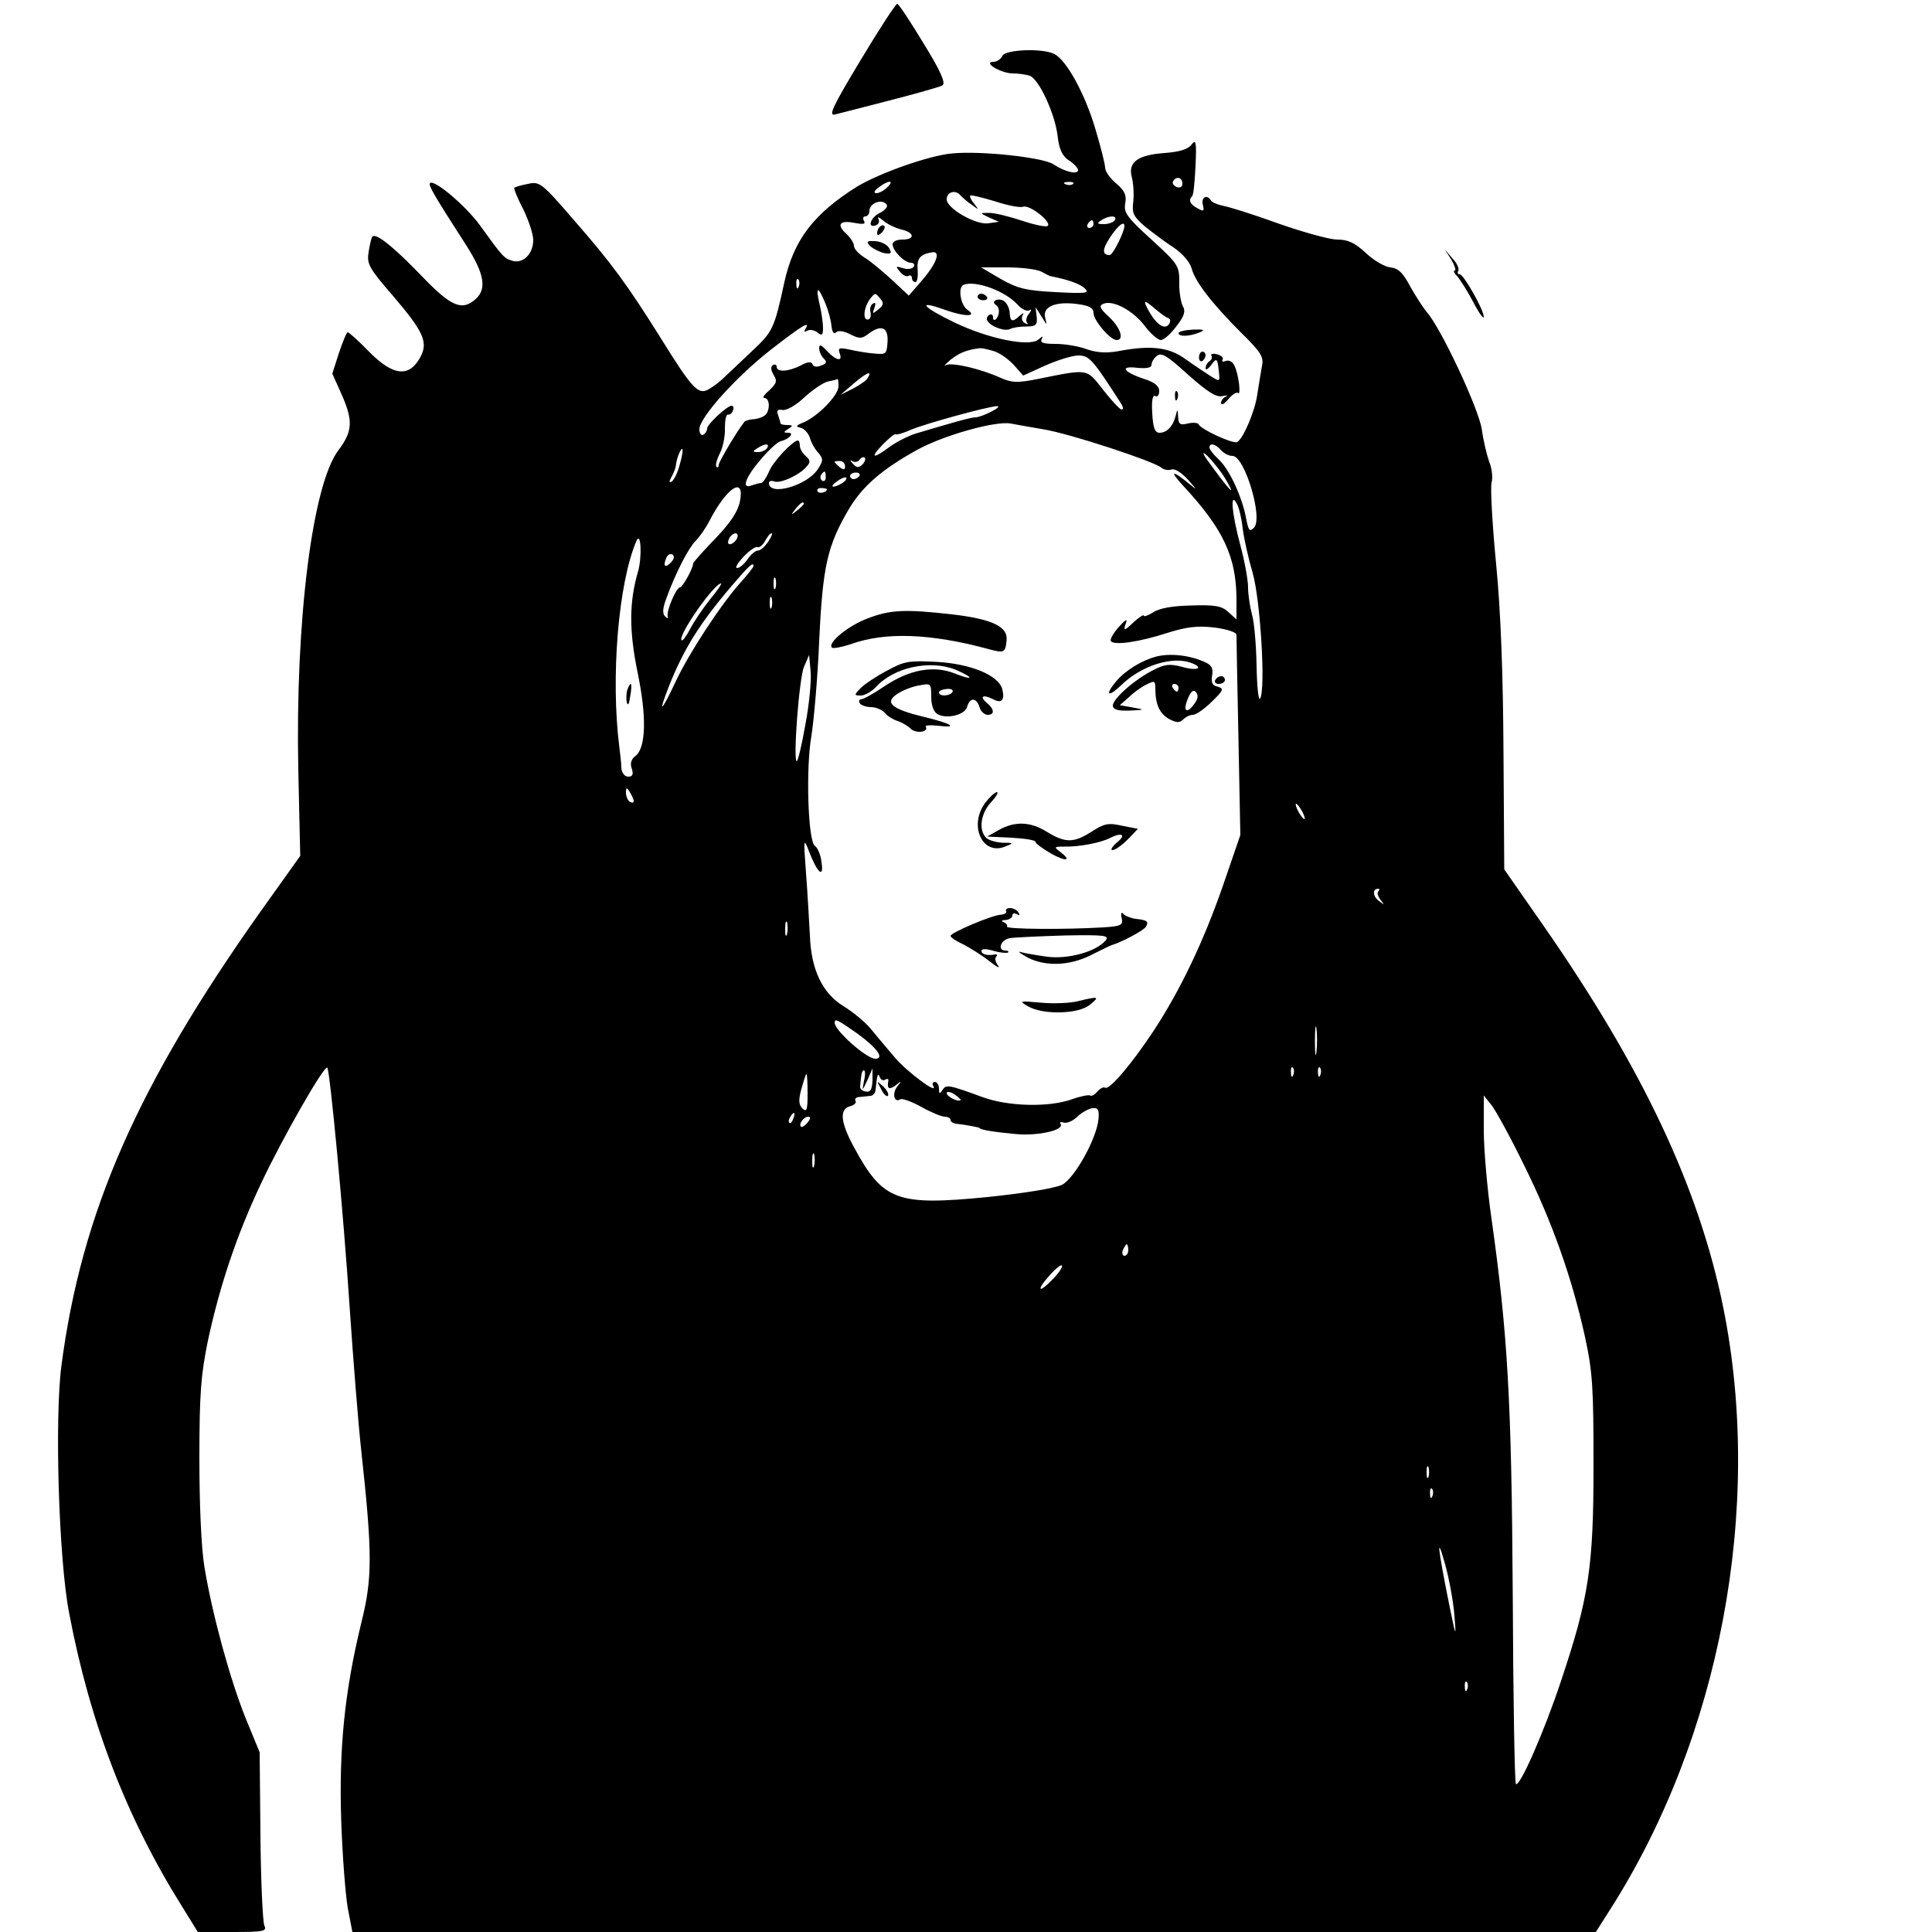 <?xml version="1.0" standalone="no"?>
<!DOCTYPE svg PUBLIC "-//W3C//DTD SVG 20010904//EN"
 "http://www.w3.org/TR/2001/REC-SVG-20010904/DTD/svg10.dtd">
<svg version="1.0" xmlns="http://www.w3.org/2000/svg"
 width="500pt" height="500pt" viewBox="0 0 500 500"
 preserveAspectRatio="xMidYMid meet">
<g transform="translate(0,500) scale(0.1,-0.1)"
fill="#000000" stroke="none">
<path d="M2227 4844 c-74 -123 -84 -145 -65 -140 13 3 77 20 144 37 66 17 126
34 133 38 9 6 -4 36 -49 109 -34 56 -64 102 -68 102 -4 0 -47 -66 -95 -146z"/>
<path d="M2594 4855 c-4 -8 -14 -15 -23 -15 -29 -1 20 -30 50 -30 15 0 35 -3
44 -6 24 -9 65 -98 72 -155 4 -36 12 -52 29 -64 13 -8 24 -20 24 -25 0 -13
-34 -5 -64 15 -28 18 -187 35 -261 28 -60 -5 -189 -51 -247 -86 -112 -70 -164
-138 -188 -247 -26 -120 -30 -128 -82 -177 -28 -26 -61 -58 -73 -69 -12 -12
-31 -26 -42 -32 -26 -14 -41 1 -123 133 -87 139 -128 195 -227 308 -81 94 -87
98 -117 91 -17 -3 -33 -8 -35 -10 -2 -1 8 -27 23 -55 14 -29 26 -65 26 -80 0
-36 -26 -62 -54 -54 -22 7 -24 9 -84 92 -37 51 -119 120 -129 109 -5 -5 8 -28
95 -163 45 -71 52 -110 24 -136 -36 -33 -64 -21 -140 58 -72 75 -118 112 -128
103 -3 -3 -7 -21 -10 -40 -5 -31 0 -41 65 -116 76 -89 89 -117 70 -154 -29
-56 -71 -52 -134 12 -27 28 -52 50 -55 50 -3 0 -13 -24 -23 -54 l-17 -53 26
-58 c28 -65 26 -92 -10 -140 -68 -89 -112 -445 -104 -828 l5 -222 -102 -143
c-319 -450 -464 -779 -516 -1176 -18 -137 -7 -503 20 -641 54 -285 149 -531
294 -762 l39 -63 90 0 c82 0 89 2 82 17 -4 10 -9 115 -10 233 l-2 215 -37 90
c-40 100 -86 268 -106 390 -8 48 -13 159 -13 280 0 168 4 217 22 305 31 144
75 275 138 408 54 115 163 306 171 299 7 -8 42 -378 58 -622 9 -132 22 -298
30 -370 29 -267 29 -329 0 -445 -43 -177 -58 -324 -52 -510 3 -91 11 -193 17
-228 l12 -62 1609 0 1609 0 35 55 c287 448 399 1043 295 1560 -63 312 -209
621 -468 993 l-99 142 -2 303 c-1 200 -7 364 -19 487 -10 102 -15 196 -12 210
4 14 1 39 -6 55 -6 17 -15 54 -19 83 -7 52 -106 264 -143 305 -9 11 -28 40
-42 65 -19 36 -31 48 -52 50 -16 2 -44 19 -64 38 -28 26 -46 34 -73 34 -20 0
-88 19 -151 41 -63 23 -127 43 -143 46 -15 3 -30 9 -33 14 -10 17 -26 9 -21
-11 4 -17 2 -18 -14 -9 -19 10 -24 21 -14 31 4 3 7 38 9 79 3 61 1 70 -10 55
-9 -12 -30 -19 -70 -22 -70 -5 -95 -24 -85 -62 4 -15 6 -43 4 -63 -4 -31 0
-39 30 -65 20 -16 53 -41 75 -55 23 -16 42 -38 46 -54 9 -34 52 -90 129 -167
50 -49 58 -62 53 -85 -3 -16 -8 -48 -12 -73 -6 -44 -36 -114 -52 -124 -10 -6
-95 33 -100 46 -2 4 -15 5 -28 2 -20 -5 -24 -2 -25 17 -1 21 -2 21 -6 4 -7
-28 -23 -45 -42 -45 -12 0 -17 12 -19 51 -2 33 1 48 8 44 5 -3 10 2 10 13 0
13 -12 23 -41 32 -53 18 -62 34 -15 28 23 -2 36 0 36 8 0 6 6 17 14 23 12 10
27 0 81 -49 51 -45 73 -59 89 -55 11 2 15 2 9 -1 -7 -3 -13 -11 -13 -17 1 -7
9 -2 19 10 10 12 21 19 25 16 8 -8 2 47 -9 70 -4 10 -14 16 -22 13 -8 -3 -12
-2 -9 3 3 5 -3 11 -14 14 -11 3 -18 1 -15 -3 3 -5 1 -11 -5 -15 -5 -3 -10 -11
-10 -18 0 -6 7 -2 15 9 14 19 16 18 20 -23 2 -21 1 -21 -24 -5 -14 9 -44 29
-65 44 -42 30 -90 35 -173 19 -28 -5 -54 -4 -80 5 -21 8 -57 14 -81 14 -32 0
-41 3 -36 13 5 8 3 8 -9 -2 -24 -19 -128 2 -216 44 -85 41 -100 60 -25 33 50
-18 85 -18 58 0 -18 12 -26 59 -10 65 31 12 108 -16 140 -52 10 -11 24 -18 30
-14 6 4 6 0 -1 -9 -7 -8 -9 -19 -5 -23 4 -5 1 -5 -6 -1 -7 4 -9 13 -6 19 5 8
3 8 -7 0 -19 -18 -25 -16 -26 9 -1 11 -8 25 -15 29 -14 9 -35 0 -21 -10 5 -3
9 -11 8 -18 0 -16 -15 -30 -15 -14 0 7 -5 9 -10 6 -6 -4 -8 -11 -4 -16 9 -15
47 -28 59 -20 6 3 24 6 40 6 26 0 30 4 28 25 l-3 25 16 -25 c14 -23 14 -23 9
-3 -8 29 26 44 84 36 30 -4 41 -10 41 -23 0 -19 43 -70 60 -70 20 0 10 32 -20
60 -24 22 -27 29 -14 34 25 10 77 -18 107 -58 15 -20 34 -36 41 -36 8 0 26 16
40 35 21 27 25 39 17 53 -5 10 -10 38 -9 62 0 42 -3 47 -72 110 -64 58 -72 70
-68 93 4 22 -1 33 -23 52 -16 13 -29 32 -29 41 0 10 -12 56 -26 103 -27 90
-74 175 -105 191 -30 16 -129 12 -135 -5z m466 -330 c0 -9 -6 -12 -15 -9 -8 4
-12 10 -9 15 8 14 24 10 24 -6z m-764 -10 c-8 -8 -21 -15 -28 -15 -8 1 -6 6 6
15 26 20 42 19 22 0z m481 9 c-3 -3 -12 -4 -19 -1 -8 3 -5 6 6 6 11 1 17 -2
13 -5z m-262 -54 c19 -14 19 -14 6 3 -8 9 -12 19 -10 21 2 2 31 -5 64 -15 33
-11 66 -17 73 -14 17 6 76 -41 63 -50 -6 -3 -37 4 -70 15 -33 11 -71 20 -83
19 -23 0 -23 0 2 -12 l25 -11 -28 -4 c-33 -4 -107 39 -107 62 0 19 22 26 35
11 6 -6 19 -18 30 -25z m-220 0 c3 -5 -5 -15 -18 -21 -24 -11 -34 -41 -10 -32
7 3 10 10 6 17 -3 6 2 4 13 -5 10 -9 31 -19 47 -23 34 -8 36 -26 2 -26 -14 0
-25 -5 -25 -12 0 -17 31 -48 47 -48 8 0 11 -5 8 -10 -4 -6 -16 -8 -28 -4 -19
6 -20 5 -8 -9 7 -9 17 -14 22 -11 5 3 9 0 9 -5 0 -6 4 -11 9 -11 5 0 7 14 6
30 -3 31 6 42 37 47 24 4 12 -29 -27 -74 l-33 -38 -44 41 c-24 22 -55 48 -70
57 -16 10 -28 23 -28 31 0 7 -9 21 -20 31 -26 24 -17 36 22 28 22 -4 29 -3 24
5 -4 7 -2 12 3 12 6 0 11 6 11 14 0 21 34 33 45 16z m590 -40 c-3 -5 -16 -10
-28 -10 -18 0 -19 2 -7 10 20 13 43 13 35 0z m-55 -10 c0 -5 -5 -10 -11 -10
-5 0 -7 5 -4 10 3 6 8 10 11 10 2 0 4 -4 4 -10z m80 -5 c0 -15 -30 -75 -38
-75 -20 0 -20 14 1 46 20 30 37 44 37 29z m-215 -118 c11 -6 22 -12 25 -12 42
-8 77 -20 88 -32 12 -12 2 -13 -76 -9 -76 4 -98 9 -142 34 l-51 30 68 0 c37 0
77 -5 88 -11z m-628 -39 c-3 -8 -6 -5 -6 6 -1 11 2 17 5 13 3 -3 4 -12 1 -19z
m69 -43 c8 -19 15 -46 16 -60 2 -15 6 -21 12 -15 5 5 19 4 36 -5 24 -12 30
-12 46 0 34 26 53 19 51 -19 -2 -32 -4 -34 -33 -31 -17 1 -46 6 -64 10 -28 6
-32 5 -27 -9 9 -23 -9 -20 -33 6 -15 16 -20 18 -20 7 0 -8 5 -20 12 -27 9 -9
7 -13 -7 -18 -11 -5 -20 -3 -22 3 -3 8 -13 7 -31 -3 -32 -16 -62 -18 -62 -3 0
5 -4 7 -10 4 -6 -4 -5 -13 2 -25 10 -16 8 -22 -11 -40 -13 -11 -19 -20 -13
-20 16 0 15 -37 0 -46 -7 -5 -21 -9 -30 -9 -10 -1 -19 -4 -21 -6 -22 -28 -67
-105 -67 -112 0 -6 -3 -8 -6 -5 -3 4 1 19 9 35 8 15 14 45 13 65 0 20 3 36 8
35 5 -1 11 4 13 11 3 6 1 12 -4 12 -12 -1 -63 -48 -63 -59 0 -5 -4 -13 -10
-16 -5 -3 -10 3 -10 14 0 30 94 135 185 206 81 63 104 77 89 53 -4 -7 -3 -8 5
-4 6 4 18 2 26 -4 12 -10 15 -8 15 11 0 13 -4 41 -9 62 -11 47 -4 48 15 2z
m143 11 c9 -10 7 -17 -6 -27 -15 -12 -16 -12 -10 4 4 12 3 16 -4 11 -6 -3 -9
-14 -6 -23 2 -10 -1 -18 -8 -18 -13 0 -9 34 8 55 12 15 12 15 26 -2z m710 -25
c13 -11 28 -22 34 -24 6 -2 7 -8 3 -15 -10 -16 -30 -5 -50 28 -20 35 -17 37
13 11z m-413 -111 c15 -6 37 -22 50 -37 l22 -25 57 26 c32 14 70 26 86 26 28
0 37 -10 112 -127 4 -7 4 -13 0 -13 -5 0 -26 23 -48 51 -44 56 -36 55 -170 28
-51 -10 -66 -10 -95 3 -53 24 -127 41 -142 33 -7 -4 -2 2 12 14 23 18 42 26
77 30 6 0 24 -4 39 -9z m-331 -69 c-3 -6 -21 -18 -38 -27 l-32 -16 35 30 c34
29 49 34 35 13z m-75 -21 c0 -23 -53 -77 -90 -93 -20 -8 -22 -11 -8 -14 9 -2
20 -14 24 -26 3 -12 13 -30 22 -39 13 -16 13 -20 -2 -43 -28 -42 -126 -70
-126 -35 0 5 6 7 14 4 16 -6 66 17 84 39 10 11 9 17 -3 27 -8 7 -15 19 -15 26
0 8 -2 14 -5 14 -13 0 -65 -55 -75 -81 -7 -16 -16 -29 -20 -29 -5 0 -15 -3
-24 -6 -28 -11 -18 19 22 66 21 25 44 46 52 48 22 5 37 22 20 22 -13 0 -13 2
0 10 13 8 12 10 -2 10 -10 0 -18 2 -18 4 0 2 -3 12 -6 21 -5 13 -2 16 11 14
10 -2 35 12 57 33 22 20 50 39 62 41 11 2 22 5 24 6 1 0 2 -8 2 -19z m396 -65
c-15 -8 -34 -15 -41 -15 -12 0 -58 -13 -155 -42 -19 -6 -49 -21 -67 -34 -44
-33 -53 -30 -18 6 16 16 30 28 33 26 2 -2 20 3 40 12 38 16 195 59 222 61 8 0
2 -6 -14 -14z m134 -46 c68 -11 284 -82 305 -99 7 -6 19 -8 27 -5 8 3 26 -8
43 -27 23 -26 24 -28 5 -12 -46 38 -55 37 -19 -2 105 -113 138 -184 139 -293
l0 -54 -21 19 c-17 16 -35 19 -96 17 -49 -1 -83 -7 -99 -18 -13 -8 -24 -12
-24 -8 0 3 -12 -4 -27 -18 -23 -22 -26 -22 -20 -4 6 15 1 13 -18 -8 -14 -16
-23 -32 -20 -36 7 -12 72 -3 146 21 51 16 78 19 122 14 31 -4 57 -12 57 -19 0
-6 2 -125 5 -264 l5 -254 -45 -131 c-50 -144 -110 -270 -179 -375 -56 -85
-115 -155 -126 -148 -4 3 -13 -2 -20 -10 -7 -8 -15 -13 -19 -10 -4 2 -25 -2
-47 -10 -59 -21 -165 -19 -232 6 -88 32 -93 33 -103 18 -7 -11 -9 -10 -9 4 0
9 -5 17 -11 17 -5 0 -7 -5 -4 -10 16 -26 -68 36 -99 73 -20 23 -48 57 -63 75
-15 18 -47 44 -70 58 -54 33 -84 94 -87 183 -2 36 -6 109 -10 161 -7 91 -6 93
8 56 21 -55 39 -71 32 -27 -2 19 -10 37 -17 42 -18 11 -24 201 -9 285 6 38 16
148 20 244 9 194 21 247 76 341 36 61 86 104 178 155 67 37 201 75 241 68 11
-2 49 -9 85 -15z m-715 -49 c-3 -5 -14 -10 -23 -10 -15 0 -15 2 -2 10 20 13
33 13 25 0z m1175 -5 c7 -8 20 -15 30 -15 31 0 80 -162 55 -186 -11 -11 -14
-7 -20 24 -10 55 -43 127 -71 153 -13 12 -24 26 -24 31 0 13 16 9 30 -7z
m-1401 -38 c-5 -20 -15 -39 -20 -43 -8 -4 -8 -1 -1 12 6 11 11 24 11 29 2 19
13 46 17 43 2 -2 -1 -21 -7 -41z m1411 -34 c29 -49 18 -40 -30 25 -27 36 -33
48 -16 33 14 -14 35 -40 46 -58z m-938 35 c-9 -9 -15 -9 -24 1 -9 10 -9 12 -1
7 6 -3 15 -1 18 5 4 5 10 8 13 4 3 -3 0 -11 -6 -17z m-45 -5 c0 -9 -4 -10 -14
-2 -7 6 -13 12 -13 14 0 1 6 2 13 2 8 0 14 -6 14 -14z m-50 -28 c0 -8 -4 -12
-9 -9 -5 3 -6 10 -3 15 9 13 12 11 12 -6z m87 3 c-3 -4 -9 -8 -15 -8 -5 0 -9
4 -9 8 0 5 7 9 15 9 8 0 12 -4 9 -9z m-44 -18 c-24 -15 -36 -11 -14 4 10 8 21
12 24 10 2 -3 -2 -9 -10 -14z m-265 -47 c-5 -26 -23 -54 -63 -96 -31 -32 -57
-61 -58 -65 -1 -15 -28 -62 -34 -62 -10 0 -36 -62 -32 -75 2 -7 0 -6 -7 0 -7
7 -6 21 3 45 24 67 58 132 76 150 11 11 27 34 36 52 45 87 92 117 79 51z m225
31 c0 -8 -19 -13 -24 -6 -3 5 1 9 9 9 8 0 15 -2 15 -3z m1076 -101 c3 -26 15
-79 26 -116 20 -71 34 -302 19 -325 -4 -7 -8 31 -9 85 -1 54 -6 114 -12 133
-5 19 -10 51 -10 70 0 19 -9 68 -20 109 -22 82 -27 139 -10 109 6 -9 13 -38
16 -65z m-1136 63 c0 -2 -8 -10 -17 -17 -16 -13 -17 -12 -4 4 13 16 21 21 21
13z m-172 -88 c-2 -6 -10 -14 -16 -16 -7 -2 -10 2 -6 12 7 18 28 22 22 4z m80
-10 c-9 -13 -20 -23 -27 -23 -6 0 -18 -10 -26 -22 -9 -13 -21 -23 -27 -23 -7
0 1 13 17 30 15 16 32 27 36 24 4 -2 13 5 19 16 6 11 13 20 17 20 3 0 -1 -10
-9 -22z m-337 -78 c-23 -79 -23 -152 -1 -260 24 -115 22 -196 -6 -217 -10 -7
-14 -19 -9 -32 5 -15 2 -21 -9 -21 -9 0 -17 9 -18 23 0 12 -3 36 -5 52 -23
181 -3 425 44 535 12 27 15 -42 4 -80z m86 25 c-15 -16 -22 -11 -13 10 3 9 10
13 16 10 6 -4 5 -11 -3 -20z m213 -10 c0 -3 -15 -22 -33 -42 -52 -58 -133
-182 -168 -256 -37 -79 -47 -88 -19 -16 39 99 81 166 163 262 46 54 57 64 57
52z m57 -57 c-3 -7 -5 -2 -5 12 0 14 2 19 5 13 2 -7 2 -19 0 -25z m-170 -30
c-19 -24 -42 -58 -51 -76 -10 -19 -20 -32 -22 -29 -11 11 84 147 102 147 3 0
-10 -19 -29 -42z m160 -20 c-3 -7 -5 -2 -5 12 0 14 2 19 5 13 2 -7 2 -19 0
-25z m87 -305 c-9 -51 -19 -93 -22 -93 -10 0 6 216 19 245 l13 30 4 -44 c2
-24 -4 -86 -14 -138z m-444 -196 c0 -5 -4 -5 -10 -2 -5 3 -10 14 -10 23 0 15
2 15 10 2 5 -8 10 -19 10 -23z m1730 -27 c6 -11 8 -20 6 -20 -3 0 -10 9 -16
20 -6 11 -8 20 -6 20 3 0 10 -9 16 -20z m197 -207 c-4 -3 -1 -13 6 -22 11 -14
10 -14 -5 -2 -16 12 -16 31 -1 31 4 0 3 -3 0 -7z m-1530 -110 c-3 -10 -5 -4
-5 12 0 17 2 24 5 18 2 -7 2 -21 0 -30z m182 -258 c51 -37 71 -65 46 -65 -22
0 -104 72 -105 93 0 12 8 8 59 -28z m1188 -47 c-2 -18 -4 -6 -4 27 0 33 2 48
4 33 2 -15 2 -42 0 -60z m-60 -60 c-3 -8 -6 -5 -6 6 -1 11 2 17 5 13 3 -3 4
-12 1 -19z m70 0 c-3 -8 -6 -5 -6 6 -1 11 2 17 5 13 3 -3 4 -12 1 -19z m-1181
-15 c-5 -28 -5 -28 9 2 l13 30 0 -31 c-1 -23 -5 -31 -17 -29 -9 1 -16 7 -15
13 3 36 5 42 10 42 3 0 4 -12 0 -27z m-146 -33 c0 -42 -2 -49 -13 -39 -10 10
-11 22 -3 51 6 21 11 38 13 38 2 0 3 -23 3 -50z m201 36 c5 3 9 2 8 -3 -4 -21
2 -24 19 -12 15 13 16 12 4 -3 -14 -18 -8 -43 8 -33 5 3 30 -6 55 -20 25 -14
52 -25 60 -25 8 0 15 -4 15 -8 0 -5 6 -9 13 -10 28 -3 62 -10 62 -11 0 -5 41
-11 95 -16 57 -5 124 10 115 26 -4 5 0 6 7 4 8 -3 23 3 35 14 11 11 29 21 39
23 15 2 19 -3 17 -27 -4 -50 -61 -153 -94 -171 -18 -9 -97 -22 -194 -32 -235
-23 -270 -10 -346 131 -34 63 -37 97 -9 104 11 3 17 9 14 14 -3 5 2 10 10 10
9 1 22 2 29 3 6 0 13 8 13 16 4 40 6 45 11 32 2 -6 9 -10 14 -6z m195 -53 c-6
-6 -36 9 -36 18 0 5 9 4 20 -3 10 -7 18 -14 16 -15z m1458 -168 c73 -147 124
-291 158 -445 20 -92 22 -133 22 -335 0 -260 -12 -340 -84 -555 -43 -130 -107
-276 -117 -267 -3 4 -7 224 -8 489 -3 502 -13 676 -55 974 -11 76 -20 180 -20
229 l0 90 20 -25 c11 -14 49 -83 84 -155z m-1891 120 c-3 -9 -8 -14 -10 -11
-3 3 -2 9 2 15 9 16 15 13 8 -4z m37 -10 c-7 -9 -15 -13 -17 -11 -7 7 7 26 19
26 6 0 6 -6 -2 -15z m17 -112 c-3 -10 -5 -4 -5 12 0 17 2 24 5 18 2 -7 2 -21
0 -30z m813 -218 c0 -8 -4 -15 -10 -15 -5 0 -7 7 -4 15 4 8 8 15 10 15 2 0 4
-7 4 -15z m-195 -75 c-37 -39 -45 -31 -9 9 15 17 30 29 32 26 3 -3 -7 -19 -23
-35z m972 -512 c-3 -7 -5 -2 -5 12 0 14 2 19 5 13 2 -7 2 -19 0 -25z m10 -50
c-3 -8 -6 -5 -6 6 -1 11 2 17 5 13 3 -3 4 -12 1 -19z m57 -308 c5 -61 4 -59
-14 30 -29 144 -33 183 -11 105 11 -38 22 -99 25 -135z m33 -192 c-3 -8 -6 -5
-6 6 -1 11 2 17 5 13 3 -3 4 -12 1 -19z"/>
<path d="M2277 4413 c-4 -3 -7 -11 -7 -17 0 -6 5 -5 12 2 6 6 9 14 7 17 -3 3
-9 2 -12 -2z"/>
<path d="M2252 4363 c8 -7 24 -15 36 -18 18 -3 21 -1 13 13 -5 9 -21 17 -36
18 -22 1 -24 -1 -13 -13z"/>
<path d="M2244 3399 c-50 -19 -103 -63 -91 -75 3 -3 25 1 49 9 89 32 206 28
357 -13 40 -11 43 -9 46 23 4 35 -37 55 -141 67 -123 14 -161 12 -220 -11z"/>
<path d="M2993 3301 c-38 -10 -81 -36 -105 -65 -30 -36 -20 -42 15 -8 52 50
132 75 181 56 33 -13 14 -21 -24 -10 -34 9 -46 7 -77 -9 -50 -26 -103 -74
-103 -91 0 -10 12 -14 43 -13 41 2 41 2 9 8 l-34 6 24 21 c12 12 33 27 46 33
20 10 22 9 22 -11 0 -41 11 -65 36 -79 19 -10 27 -10 36 -1 7 7 18 12 25 12 8
0 30 15 49 34 31 30 32 34 15 39 -14 3 -17 11 -14 29 3 18 -1 27 -20 35 -37
17 -88 23 -124 14z m57 -81 c0 -5 -2 -10 -4 -10 -3 0 -8 5 -11 10 -3 6 -1 10
4 10 6 0 11 -4 11 -10z m44 -37 c-20 -31 -34 -27 -21 6 8 21 15 27 21 21 7 -7
7 -16 0 -27z"/>
<path d="M2295 3264 c-27 -14 -58 -35 -68 -45 -17 -18 -17 -19 1 -19 10 0 27
10 38 21 46 52 142 73 209 45 48 -21 44 -28 -4 -9 -55 22 -118 10 -182 -33
-28 -19 -55 -34 -61 -34 -5 0 -6 -4 -3 -10 3 -5 17 -10 29 -10 13 0 29 -7 36
-15 6 -8 21 -17 33 -21 12 -4 27 -13 34 -20 13 -13 47 -9 39 5 -3 4 11 5 30 3
56 -7 39 5 -36 23 -83 20 -102 37 -68 59 13 9 38 19 56 22 31 6 32 6 32 -29 0
-22 6 -39 16 -45 24 -14 72 -2 77 19 7 25 24 24 32 -1 3 -11 13 -20 21 -20 18
0 18 14 -1 30 -21 17 -12 24 14 11 23 -13 32 -3 25 25 -9 36 -81 66 -169 71
-72 4 -85 2 -130 -23z m170 -55 c-7 -11 -35 -12 -35 -1 0 4 9 8 20 9 11 1 18
-2 15 -8z"/>
<path d="M3145 3240 c-3 -5 1 -10 9 -10 9 0 16 5 16 10 0 6 -4 10 -9 10 -6 0
-13 -4 -16 -10z"/>
<path d="M2551 2924 c-45 -58 -10 -139 50 -115 23 9 23 10 -6 10 -17 1 -36 6
-43 13 -20 20 -14 63 13 92 13 14 20 26 15 26 -5 0 -18 -12 -29 -26z"/>
<path d="M2585 2852 l-30 -17 63 -3 c34 -2 62 -6 62 -11 0 -4 18 -17 40 -30
40 -22 55 -19 23 5 -16 12 -15 13 12 13 37 -1 94 10 117 22 31 16 44 9 19 -11
-13 -11 -18 -20 -12 -20 7 0 24 12 39 27 l27 28 -41 8 c-36 8 -46 6 -80 -16
-46 -29 -67 -29 -116 1 -42 26 -82 27 -123 4z"/>
<path d="M2604 2642 c2 -4 -3 -8 -12 -9 -25 -1 -132 -47 -132 -55 0 -4 15 -14
33 -22 17 -9 48 -28 67 -43 19 -15 29 -21 23 -12 -7 9 -9 19 -5 23 4 4 3 7 -3
6 -19 -4 -35 0 -35 9 0 6 12 6 32 0 17 -5 34 -6 37 -4 2 3 -1 5 -7 5 -22 0
-12 28 11 32 12 2 76 5 142 7 105 2 117 0 106 -13 -24 -29 -97 -49 -151 -42
-28 4 -58 9 -68 12 -9 3 -4 -2 12 -11 46 -27 113 -26 171 4 28 14 52 26 55 26
23 7 80 37 85 46 9 14 4 18 -26 21 -13 2 -28 8 -32 13 -5 6 -7 1 -4 -11 4 -18
-1 -21 -47 -24 -98 -6 -254 -5 -250 2 2 3 -2 9 -8 11 -8 3 -6 6 5 6 9 1 17 6
17 12 0 5 5 7 12 3 7 -4 8 -3 4 4 -4 7 -14 12 -22 12 -8 0 -13 -4 -10 -8z"/>
<path d="M2790 2409 c-19 -5 -62 -7 -95 -4 -57 5 -59 5 -35 -9 38 -23 132 -21
161 4 26 21 22 22 -31 9z"/>
<path d="M1624 3216 c-3 -8 -4 -23 -2 -33 3 -11 6 -6 9 15 6 34 2 42 -7 18z"/>
<path d="M2280 2182 c6 -13 14 -21 18 -18 3 4 -2 14 -12 24 -18 16 -18 16 -6
-6z"/>
<path d="M3756 4328 c9 -16 13 -28 9 -28 -5 0 -1 -8 8 -17 8 -10 27 -40 41
-67 14 -27 26 -43 26 -36 0 18 -52 110 -62 110 -5 0 -7 4 -4 9 3 5 -3 20 -15
32 l-20 24 17 -27z"/>
<path d="M2530 4232 c0 -5 7 -9 15 -9 8 0 12 4 9 9 -3 4 -9 8 -15 8 -5 0 -9
-4 -9 -8z"/>
<path d="M3050 4138 c0 -10 29 -9 55 2 15 6 11 8 -17 7 -21 -1 -38 -5 -38 -9z"/>
<path d="M3103 4075 c0 -8 4 -12 9 -9 4 3 8 9 8 15 0 5 -4 9 -8 9 -5 0 -9 -7
-9 -15z"/>
<path d="M3041 3974 c0 -11 3 -14 6 -6 3 7 2 16 -1 19 -3 4 -6 -2 -5 -13z"/>
</g>
</svg>

